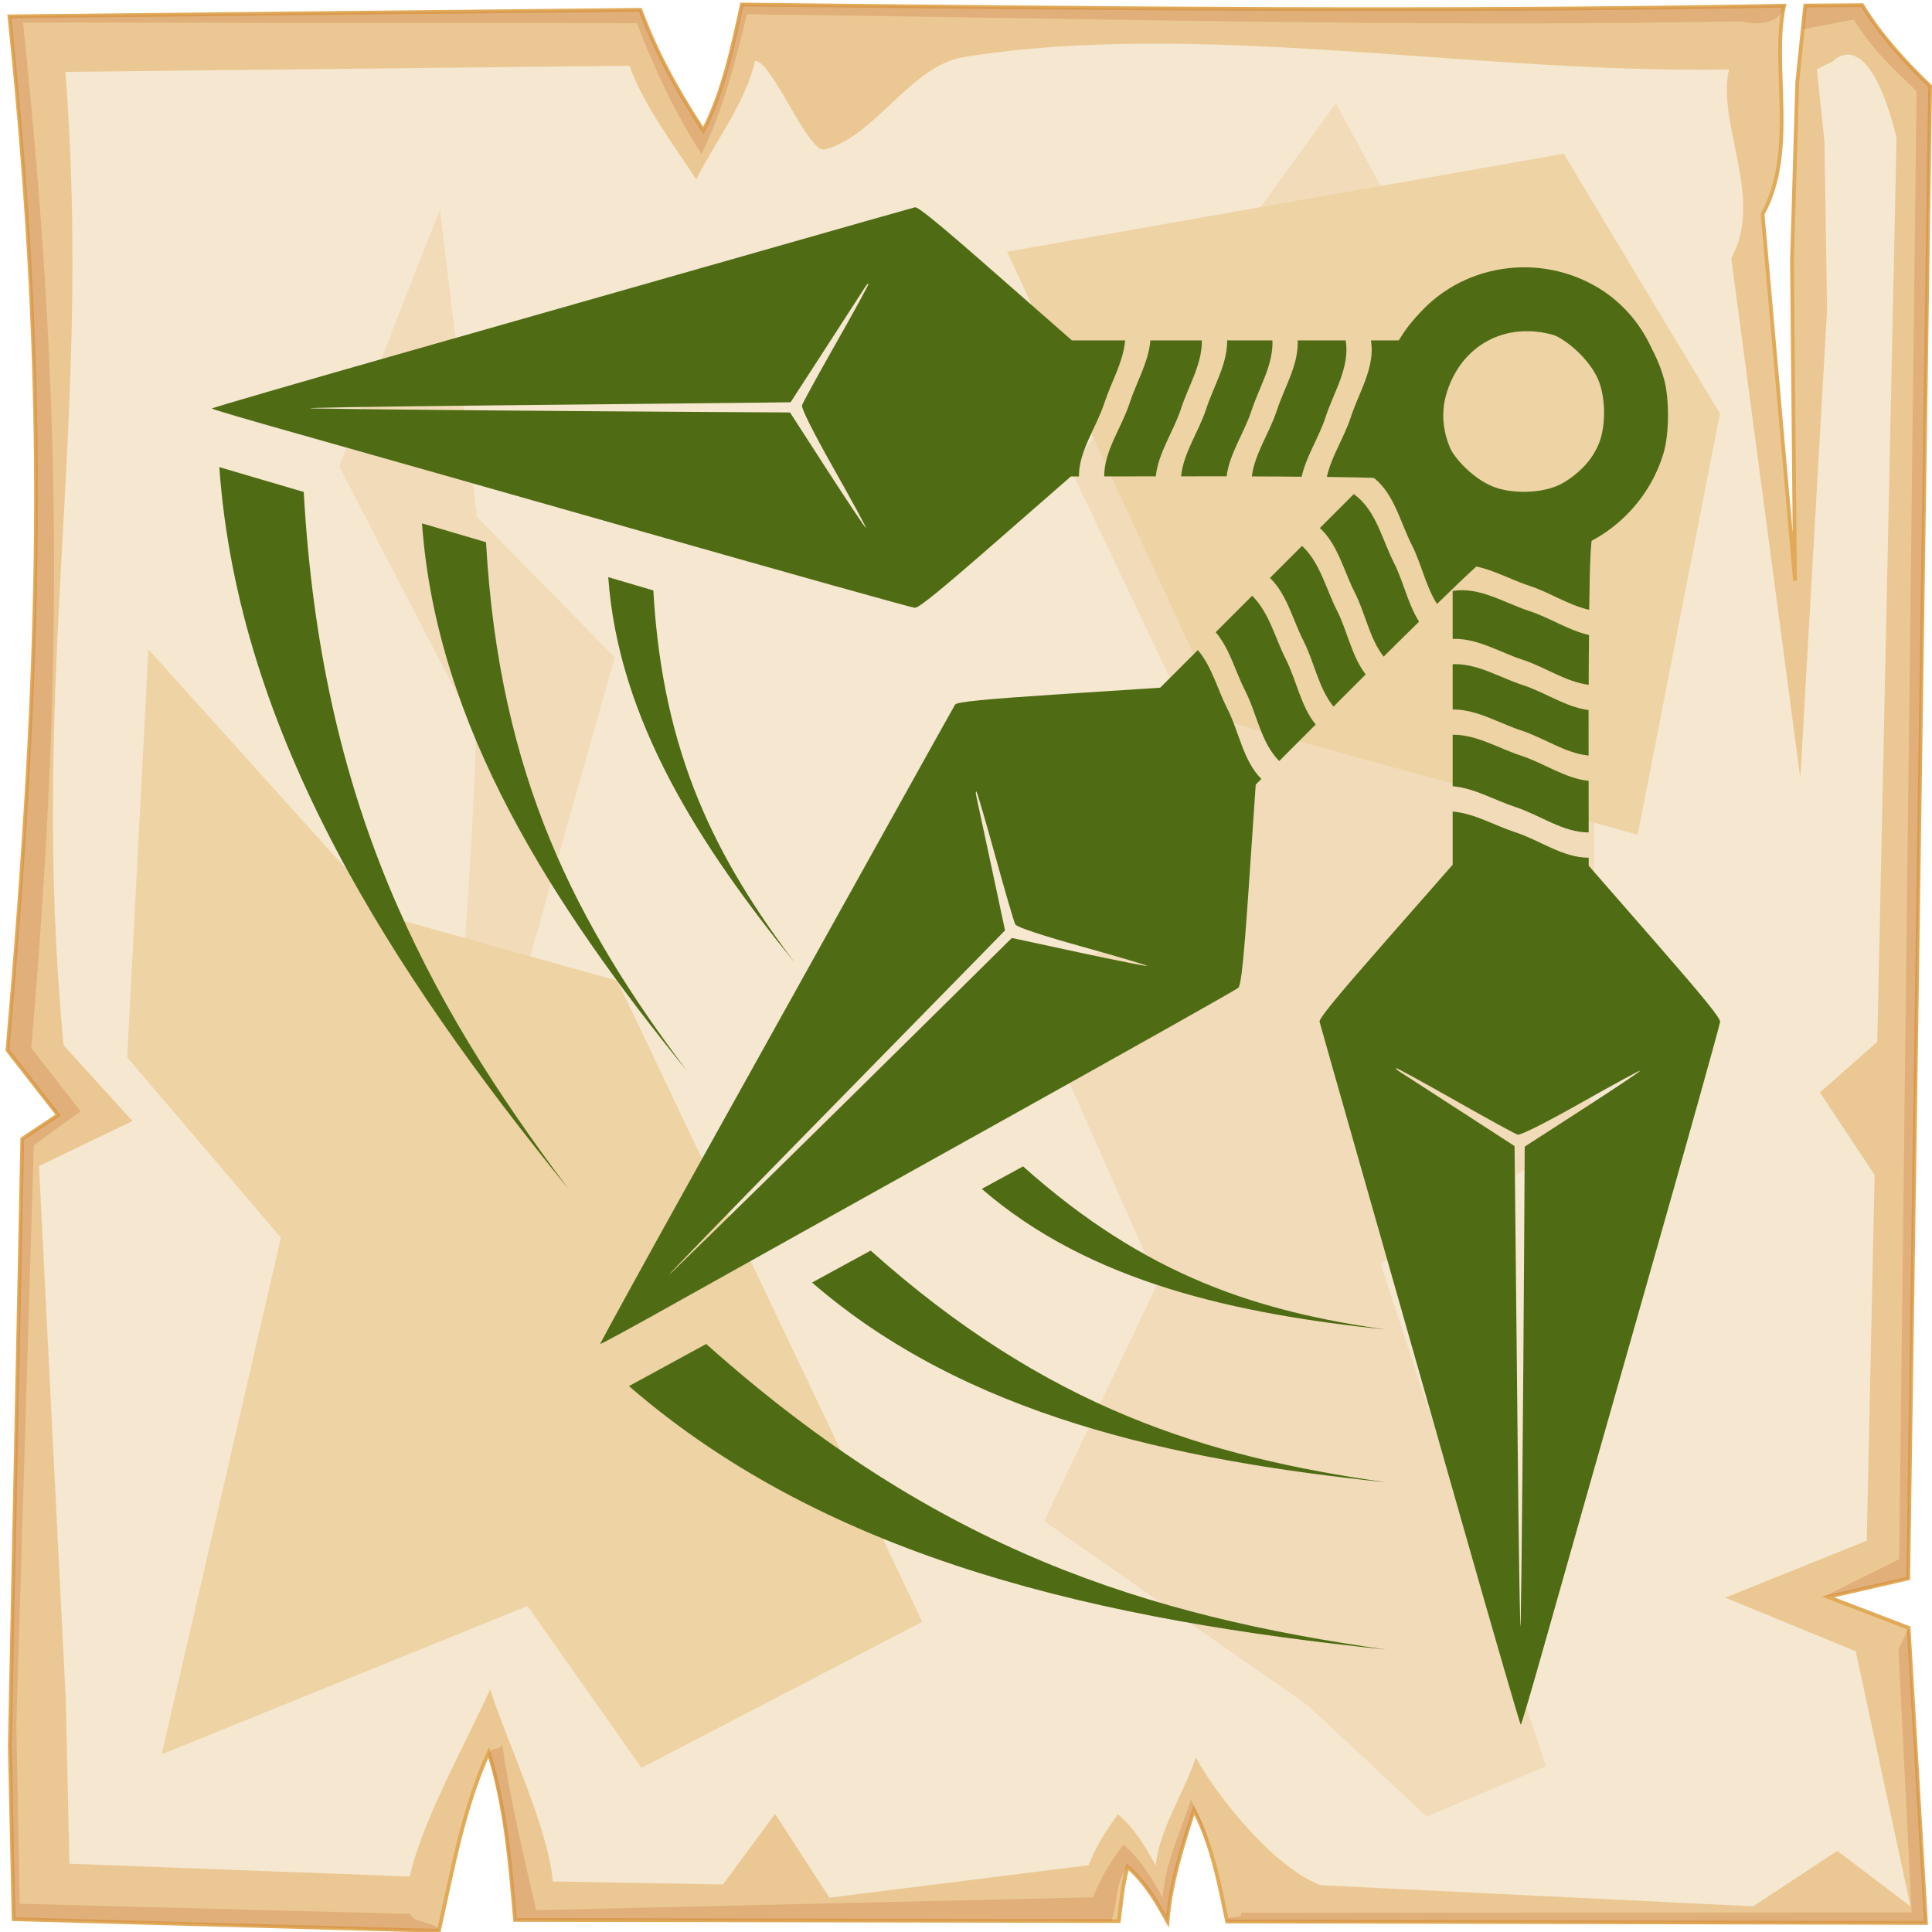 <?xml version="1.0" encoding="UTF-8" standalone="no"?>
<svg
   viewBox="0 0 512 512"
   style="height: 512px; width: 512px;"
   version="1.1"
   id="svg12"
   sodipodi:docname="viper--twin-fangs copy.svg"
   inkscape:version="1.4 (e7c3feb1, 2024-10-09)"
   xml:space="preserve"
   xmlns:inkscape="http://www.inkscape.org/namespaces/inkscape"
   xmlns:sodipodi="http://sodipodi.sourceforge.net/DTD/sodipodi-0.dtd"
   xmlns="http://www.w3.org/2000/svg"
   xmlns:svg="http://www.w3.org/2000/svg"><sodipodi:namedview
     id="namedview12"
     pagecolor="#505050"
     bordercolor="#ffffff"
     borderopacity="1"
     inkscape:showpageshadow="0"
     inkscape:pageopacity="0"
     inkscape:pagecheckerboard="1"
     inkscape:deskcolor="#d1d1d1"
     inkscape:zoom="0.29572278"
     inkscape:cx="-512.30412"
     inkscape:cy="612.0597"
     inkscape:window-width="1728"
     inkscape:window-height="1051"
     inkscape:window-x="0"
     inkscape:window-y="38"
     inkscape:window-maximized="1"
     inkscape:current-layer="svg12" /><defs
     id="defs2"><radialGradient
       id="delapouite-viking-shield-gradient-0"><stop
         offset="0%"
         stop-color="#830000"
         stop-opacity="1"
         id="stop1" /><stop
         offset="100%"
         stop-color="#000"
         stop-opacity="1"
         id="stop2" /></radialGradient></defs><path
     d="M0 0h512v512H0z"
     fill="url(#pattern)"
     id="path2" /><svg
     version="1.1"
     id="svg11"><defs
       id="defs6"><filter
         id="b"
         x="-0.023"
         width="1.047"
         y="-0.023"
         height="1.047"
         color-interpolation-filters="sRGB"><feGaussianBlur
           stdDeviation="4.823"
           id="feGaussianBlur2" /></filter><filter
         id="a"
         x="-0.012"
         width="1.024"
         y="-0.012"
         height="1.024"
         color-interpolation-filters="sRGB"><feGaussianBlur
           stdDeviation="2.55"
           id="feGaussianBlur3" /></filter><filter
         id="c"
         x="-0.112"
         width="1.225"
         y="-0.083"
         height="1.165"
         color-interpolation-filters="sRGB"><feGaussianBlur
           stdDeviation="15.63"
           id="feGaussianBlur4" /></filter><filter
         id="e"
         x="-0.238"
         width="1.475"
         y="-0.249"
         height="1.497"
         color-interpolation-filters="sRGB"><feGaussianBlur
           stdDeviation="18.7"
           id="feGaussianBlur5" /></filter><filter
         id="d"
         x="-0.213"
         width="1.426"
         y="-0.151"
         height="1.303"
         color-interpolation-filters="sRGB"><feGaussianBlur
           stdDeviation="18.7"
           id="feGaussianBlur6" /></filter></defs><path
       d="M196.6 1.207c-2.5 11.323-4.8 22.703-10.2 33.383-7-10.68-12.6-20.91-16.7-31.988L2.494 4.338C13 104.9 10.86 175.3 1.979 278.3L15.4 295.5l-9.494 6.3L2.6 462.7l1.019 45.9 112.681 3.1c3.6-16.1 6.5-32.5 13.2-47.3 4.5 14.4 5.7 29.4 7 44.4l160 .3c.8-6.1.7-8.1 2.3-14.4 5.1 4.5 7.8 9.5 10.6 14.5.8-10.1 3.9-19.8 7-29.5 4.8 9.2 6.7 19.4 8.8 29.5l185.2.4-4.6-78.2-21.4-8.2 21.3-4.9 5.8-395.47c-7-6.73-13.3-13.744-18-21.465l-15.1.114-2.1 20.321-1.4 47.23.8 84.87-8.6-97.14c9.3-16.86 2.2-39.69 5.7-55.239-92.1 1.696-184.1.685-276.2-.314z"
       overflow="visible"
       color="#000"
       fill="#ebc893"
       fill-rule="evenodd"
       stroke="#e0aa58"
       enable-background="accumulate"
       id="path6" /><path
       d="M196.6 1.203c-2.5 11.327-4.8 22.707-10.2 33.387-7-10.68-12.6-20.91-16.7-31.99L2.494 4.336C13 104.9 10.86 175.3 1.979 278.3L15.4 295.5l-9.494 6.3L2.6 462.7l1.019 45.9 112.681 3.1c.5-2.1-7.9-2.3-7.4-4.5L5.244 504.5l-.914-47.3 4.63-153.7 12.42-9-13.093-16.8C16.95 177.3 16.36 104 6.113 5.992l162.687.164c4 10.804 10.3 24.254 17.1 34.664 5.3-10.41 9.5-25.97 12-37.02 89.8.974 173.8 3.521 263.6 1.867 4.6 1.226 10.6.431 11.3-4.149-92.1 1.696-184.1.684-276.2-.315zm296.9.158l-15.1.116-.6 6.277 13.5-2.557c4.6 7.533 9.7 12.383 16.6 18.943l-4.6 389.06-19.9 9.9 4.1-.6 18.2-4.2 5.8-395.47c-7-6.73-13.3-13.748-18-21.469zm9.6 435.739l3.5 69.7-177.7.1c.4 2.1-4.1.2-3.7 2.3l185.2.4-4.6-78.2zm-370 25.1c-1 2.2-2.9.4-3.7 2.6 4.2 14 5.8 29.5 7.1 44l158 .3c1.9-5 .8-9.7 4.3-14.4 5.1 4.5 7.8 9.5 10.6 14.5.8-10.1 3.9-19.8 7-29.5 1.8 3.4 3.2 7 4.3 10.6-1.4-5.6-2.4-8.3-5.1-13.4-3 9.4-6.7 16.2-7.5 26-2.7-4.9-5.4-9.7-10.4-14.1-3.4 4.6-6.2 9.1-8 14l-147.6 3.4c-3.4-14.6-7.1-30.3-9-44z"
       overflow="visible"
       color="#000"
       opacity=".527"
       fill="#c87137"
       fill-rule="evenodd"
       filter="url(#a)"
       enable-background="accumulate"
       id="path7" /><path
       d="M200.1 16.1c-2.3 10.67-10.5 21.38-15.6 31.44-6.6-10.06-13.9-19.69-17.7-30.12L17.34 19.05C24.61 113.6 7.605 179.3 16.85 277l18.26 20.1L10.34 309l7.1 141.6.96 43.3 90.2 3.4c3.4-15.2 15-35.6 21.3-49.6 4.3 13.6 15.4 36.7 16.6 50.9l45.1.8 13.8-18.7 14.4 22.2 68.7-8.6c1.8-4.7 4.5-9.1 7.8-13.5 4.8 4.2 7.4 8.9 10 13.6.8-9.5 7.7-19.6 10.6-28.7 4.5 8.6 19.9 28.9 33.1 33.9l114.6 5.6 22.3-14.7 19.4 14.7-14.5-67.6-34.6-14.2 37.5-15.1 2.1-96.9-14.5-21.9 15.2-13.4 5.1-239.63c-5.2-21.09-11.8-24.89-16.9-20.22l-4.2 2.11 2 19.14.7 44.47-7.1 124.23-18.3-137.78c8.8-15.88-3.9-35.38-.6-50.02-67.1 1.24-140.4-13.332-202.8-3.28-14 2.25-23.7 21.31-36.9 24.48-4.3 1.03-13.9-23.45-18.4-23.5z"
       overflow="visible"
       enable-background="accumulate"
       filter="url(#b)"
       fill-rule="evenodd"
       fill="#f6e7d0"
       color="#000"
       id="path8" /><path
       d="M354 27.39l-70.3 96.91 46.4 97.6-56.2 43.6 33 74.4-30.2 63.2 69.8 48.8 31.6 29.5 31.6-13.3L365.9 335l55.5-36.5 2.1-146.1-56.9-101.83zM116.6 55.48L89.9 123.6s33.7 65.3 35.8 68.8c2.1 3.6-7 118-7 118l42.8 73.8s9.9-82.9 7.1-83.6c-2.8-.7-29.5-42.1-29.5-42.1l23.8-84.3-36.5-37.2z"
       color="#000"
       overflow="visible"
       fill="#f2dbb9"
       fill-rule="evenodd"
       filter="url(#c)"
       enable-background="accumulate"
       id="path9" /><path
       d="M39.33 172.1l-5.62 108.1L74.45 328 42.84 464.9l96.96-39.3 30.2 42.9 74.4-38.7-80.8-169.9-60.4-16.9z"
       color="#000"
       overflow="visible"
       fill="#eed3a4"
       fill-rule="evenodd"
       enable-background="accumulate"
       filter="url(#d)"
       id="path10" /><path
       d="M266.9 66.72L324.5 191 434 221.2l21.8-111.6-41.4-68.86z"
       color="#000"
       overflow="visible"
       fill="#eed3a4"
       fill-rule="evenodd"
       enable-background="accumulate"
       filter="url(#e)"
       id="path11" /></svg><g
     id="g16"
     transform="translate(51.461,8.568)"><path
       id="path1"
       style="fill:#4f6c14;fill-opacity:1;stroke-width:0.562"
       d="m 107.62,347.598 c -0.137,-0.103 11.644,-21.536 26.177,-47.627 14.533,-26.092 35.609,-63.954 46.838,-84.14 11.228,-20.186 20.684,-37.142 21.013,-37.677 0.438,-0.713 7.779,-1.442 27.478,-2.726 l 26.881,-1.751 9.973,-9.973 c 3.73,4.394 5.214,10.441 7.849,15.618 3.109,6.112 4.148,13.709 8.987,18.527 l -1.497,1.503 -1.798,26.464 c -1.341,19.736 -2.062,26.704 -2.834,27.409 -0.569,0.52 -29.685,16.902 -64.702,36.404 -35.017,19.502 -72.769,40.564 -83.892,46.807 -11.123,6.243 -20.335,11.267 -20.472,11.163 z m 18.345,-18.469 c -0.068,0.099 0.142,-0.084 0.653,-0.573 7.875,-7.54 41.895,-40.943 71.983,-70.679 l 18.085,-17.875 17.81,3.831 c 9.795,2.106 17.92,3.718 18.056,3.583 0.136,-0.136 -7.537,-2.411 -17.049,-5.056 -10.68,-2.969 -17.527,-5.242 -17.903,-5.94 -0.335,-0.622 -2.7,-8.711 -5.254,-17.976 -2.554,-9.265 -4.822,-17.015 -5.042,-17.221 -0.22,-0.206 -0.209,0.469 0.026,1.498 0.235,1.03 2.031,9.387 3.99,18.571 l 3.563,16.697 -6.734,6.897 c -3.704,3.792 -25.236,25.77 -47.848,48.84 -19.786,20.186 -33.864,34.709 -34.336,35.402 z M 287.546,193.108 c -4.834,-4.819 -5.874,-12.413 -8.982,-18.523 -2.635,-5.178 -4.12,-11.223 -7.85,-15.617 l 9.644,-9.644 c 0.064,0.063 0.14,0.126 0.202,0.188 4.383,4.441 5.885,11.006 8.714,16.567 2.868,5.637 3.981,12.537 7.932,17.356 z m 14.391,-14.413 c -3.948,-4.819 -5.06,-11.716 -7.927,-17.352 -2.829,-5.561 -4.331,-12.125 -8.713,-16.566 -0.062,-0.063 -0.139,-0.125 -0.205,-0.188 l 1.552,-1.552 6.93,-6.93 c 0.18,0.163 0.372,0.326 0.533,0.489 4.383,4.441 5.883,11.006 8.712,16.567 2.797,5.498 3.924,12.195 7.641,16.994 z m 13.276,-13.251 c -3.731,-4.8 -4.857,-11.51 -7.658,-17.016 -2.829,-5.561 -4.331,-12.125 -8.713,-16.566 -0.162,-0.162 -0.351,-0.327 -0.531,-0.49 l 9.002,-9.002 c 0.724,0.538 1.377,1.083 1.914,1.627 4.383,4.441 5.886,11.005 8.716,16.566 2.538,4.987 3.699,10.963 6.666,15.613 -3.091,3.052 -5.153,5.028 -9.395,9.268 z m 14.15,-13.96 c -2.986,-4.656 -4.142,-10.654 -6.687,-15.656 -2.829,-5.561 -4.332,-12.127 -8.715,-16.567 -0.54,-0.54 -1.191,-1.088 -1.916,-1.625 l 5.236,-5.236 -0.838,-5.399 c -2.881,-18.569 9.218,-36.737 27.742,-41.657 19.39,-5.151 40.155,7.104 45.398,26.795 1.38,5.181 1.307,14.278 -0.153,19.251 -5.057,17.216 -21.85,29.1 -38.728,27.406 -2.554,-0.256 -5.32,-0.652 -6.144,-0.88 -0.789,-0.218 -6.189,4.778 -15.195,13.568 z m 8.239,-34.215 c 1.84,1.892 4.021,3.507 6.487,4.722 2.606,1.284 6.117,1.889 9.632,1.829 3.515,-0.06 7.034,-0.786 9.656,-2.16 4.772,-2.499 9.534,-7.812 11.086,-12.367 1.533,-4.498 1.502,-10.972 -0.075,-15.609 -1.822,-5.358 -8.43,-11.787 -13.735,-13.362 -13.107,-3.892 -25.059,2.59 -28.856,15.65 -2.163,7.439 0.284,15.621 5.805,21.297 z"
       sodipodi:nodetypes="sssscccscccscssssccccsssssscccssscscccscccssccccscccscccsscsccsccccssssscsssssssss" /><path
       d="m 352.683,63.516 c -13.303,-0.378 -26.502,6.195 -33.424,18.125 -9.619,16.577 -5.327,37.979 9.84,49.072 l 4.41,3.225 v 7.404 c 0.892,-0.132 1.74,-0.21 2.504,-0.205 6.239,0.041 11.944,3.621 17.877,5.553 5.336,1.737 10.395,5.161 15.799,6.342 0.153,-12.584 0.438,-19.934 1.15,-20.338 0.744,-0.422 2.979,-2.098 4.967,-3.723 13.132,-10.737 16.604,-31.014 8.006,-46.764 -2.483,-4.549 -8.865,-11.033 -13.504,-13.721 -5.51,-3.193 -11.578,-4.799 -17.625,-4.971 z m -1.688,15.012 c 3.547,-0.049 7.12,0.545 9.658,1.795 4.394,2.164 8.995,6.72 11.092,10.984 2.124,4.319 2.513,11.442 0.906,16.584 -0.883,2.826 -2.858,5.827 -5.301,8.355 -2.443,2.528 -5.353,4.583 -8.104,5.518 -10.413,3.539 -22.115,-0.655 -27.09,-9.707 -6.55,-11.92 -2.683,-24.955 9.338,-31.471 2.432,-1.318 5.953,-2.01 9.5,-2.059 z m -14.982,69.307 c -0.764,0 -1.611,0.071 -2.504,0.203 v 12.73 c 0.243,-0.012 0.493,-0.031 0.723,-0.029 6.239,0.041 11.942,3.621 17.875,5.553 5.874,1.913 11.415,5.861 17.447,6.617 0.001,-5.998 0.062,-8.854 0.09,-13.197 -5.387,-1.19 -10.433,-4.594 -15.754,-6.326 -5.933,-1.931 -11.638,-5.51 -17.877,-5.551 z m -1.781,19.6 c -0.229,-0.001 -0.48,0.019 -0.723,0.031 v 9.801 2.195 c 0.09,-0.001 0.189,-0.012 0.277,-0.012 6.239,0.041 11.943,3.621 17.875,5.553 6.013,1.958 11.676,6.048 17.875,6.664 l -0.01,-12.065 c -6.022,-0.765 -11.555,-4.704 -17.42,-6.613 -5.933,-1.932 -11.636,-5.514 -17.875,-5.555 z m -0.447,18.713 c -0.088,-5e-4 -0.186,0.01 -0.275,0.01 v 13.639 c 5.744,0.469 11.069,3.694 16.594,5.492 6.518,2.122 12.624,6.758 19.449,6.746 l -0.01,-13.67 c -6.201,-0.615 -11.867,-4.706 -17.881,-6.664 -5.933,-1.932 -11.637,-5.512 -17.877,-5.553 z m -0.277,20.344 v 14.104 l -17.768,20.246 c -13.021,14.837 -17.697,20.543 -17.502,21.358 0.146,0.611 5.449,19.287 11.783,41.5 6.334,22.213 18.204,63.889 26.377,92.615 8.173,28.726 14.998,52.211 15.168,52.188 0.17,-0.023 3.131,-10.09 6.582,-22.369 3.451,-12.279 15.252,-53.867 26.223,-92.418 10.971,-38.55 19.974,-70.722 20.01,-71.492 0.048,-1.044 -4.37,-6.481 -17.377,-21.385 l -17.443,-19.984 -0.002,-2.121 c -6.828,0.014 -12.935,-4.623 -19.455,-6.746 -5.524,-1.799 -10.852,-5.025 -16.596,-5.494 z m -14.957,68.02 c 0.301,-0.01 7.385,3.866 15.742,8.611 8.357,4.745 15.748,8.793 16.424,8.996 0.759,0.228 7.21,-3.007 16.861,-8.459 8.597,-4.856 15.631,-8.672 15.631,-8.48 0,0.192 -6.885,4.798 -15.301,10.234 l -15.303,9.885 -0.148,25.428 c -0.249,42.301 -0.685,89.977 -0.922,100.877 -0.123,5.658 -0.487,-16.143 -0.811,-48.445 -0.323,-32.303 -0.638,-63.069 -0.701,-68.369 l -0.115,-9.639 -14.326,-9.287 c -7.88,-5.109 -15.059,-9.749 -15.953,-10.311 -0.895,-0.562 -1.379,-1.031 -1.078,-1.041 z"
       style="fill:#4f6c14;fill-opacity:1;stroke-width:0.562"
       id="path1-9" /><path
       id="path4"
       style="fill:#4f6c14;stroke-width:2;stroke-linejoin:round;paint-order:stroke fill markers"
       d="m 219.66,300.535 -10.936,5.963 c 28.677,24.865 67.622,33.193 107.199,37.297 -33.799,-4.781 -63.439,-13.934 -96.264,-43.26 z m -40.389,22.318 -15.523,8.465 c 40.708,35.297 95.993,47.12 152.176,52.945 -47.98,-6.787 -90.055,-19.78 -136.652,-61.41 z m -43.576,24.746 -20.471,11.162 c 53.689,46.553 126.601,62.147 200.699,69.83 -63.28,-8.952 -118.773,-26.087 -180.229,-80.992 z" /><path
       d="m 389.681,100.814 c 0.378,-13.303 -6.195,-26.502 -18.125,-33.424 -16.577,-9.619 -37.979,-5.327 -49.072,9.84 l -3.225,4.41 h -7.404 c 0.132,0.892 0.21,1.74 0.205,2.504 -0.041,6.239 -3.621,11.944 -5.553,17.877 -1.737,5.336 -5.161,10.395 -6.342,15.799 12.584,0.153 19.934,0.438 20.338,1.15 0.422,0.744 2.098,2.979 3.723,4.967 10.737,13.132 31.014,16.604 46.764,8.006 4.549,-2.483 11.033,-8.865 13.721,-13.504 3.193,-5.51 4.799,-11.578 4.971,-17.625 z m -15.012,-1.688 c 0.049,3.547 -0.545,7.12 -1.795,9.658 -2.164,4.394 -6.72,8.995 -10.984,11.092 -4.319,2.124 -11.442,2.513 -16.584,0.906 -2.826,-0.883 -5.827,-2.858 -8.355,-5.301 -2.528,-2.443 -4.583,-5.353 -5.518,-8.104 -3.539,-10.413 0.655,-22.115 9.707,-27.09 11.92,-6.55 24.955,-2.683 31.471,9.338 1.318,2.432 2.01,5.953 2.059,9.5 z M 305.363,84.144 c 0,-0.764 -0.071,-1.611 -0.203,-2.504 h -12.73 c 0.012,0.243 0.031,0.493 0.029,0.723 -0.041,6.239 -3.621,11.942 -5.553,17.875 -1.913,5.874 -5.861,11.415 -6.617,17.447 5.998,0.001 8.854,0.062 13.197,0.09 1.19,-5.387 4.594,-10.433 6.326,-15.754 1.931,-5.933 5.51,-11.638 5.551,-17.877 z m -19.6,-1.781 c 10e-4,-0.229 -0.019,-0.48 -0.031,-0.723 h -9.801 -2.195 c 0.001,0.09 0.012,0.189 0.012,0.277 -0.041,6.239 -3.621,11.943 -5.553,17.875 -1.958,6.013 -6.048,11.676 -6.664,17.875 l 12.065,-0.01 c 0.765,-6.022 4.704,-11.555 6.613,-17.42 1.932,-5.933 5.514,-11.636 5.555,-17.875 z m -18.713,-0.447 c 5e-4,-0.088 -0.01,-0.186 -0.01,-0.275 h -13.639 c -0.469,5.744 -3.694,11.069 -5.492,16.594 -2.122,6.518 -6.758,12.624 -6.746,19.449 l 13.67,-0.01 c 0.615,-6.201 4.706,-11.867 6.664,-17.881 1.932,-5.933 5.512,-11.637 5.553,-17.877 z m -20.344,-0.277 h -14.104 l -20.246,-17.768 c -14.837,-13.021 -20.543,-17.697 -21.358,-17.502 -0.611,0.146 -19.287,5.449 -41.5,11.783 -22.213,6.334 -63.889,18.204 -92.615,26.377 -28.726,8.173 -52.211,14.998 -52.188,15.168 0.023,0.17 10.09,3.131 22.369,6.582 12.279,3.451 53.867,15.252 92.418,26.223 38.55,10.971 70.722,19.974 71.492,20.01 1.044,0.048 6.481,-4.37 21.385,-17.377 l 19.984,-17.443 2.121,-0.002 c -0.014,-6.828 4.623,-12.935 6.746,-19.455 1.799,-5.524 5.025,-10.852 5.494,-16.596 z m -68.02,-14.957 c 0.01,0.301 -3.866,7.385 -8.611,15.742 -4.745,8.357 -8.793,15.748 -8.996,16.424 -0.228,0.759 3.007,7.21 8.459,16.861 4.856,8.597 8.672,15.631 8.48,15.631 -0.192,0 -4.798,-6.885 -10.234,-15.301 l -9.885,-15.303 -25.428,-0.148 c -42.301,-0.249 -89.977,-0.685 -100.877,-0.922 -5.658,-0.123 16.143,-0.487 48.445,-0.811 32.303,-0.323 63.069,-0.638 68.369,-0.701 l 9.639,-0.115 9.287,-14.326 c 5.109,-7.88 9.749,-15.059 10.311,-15.953 0.562,-0.895 1.031,-1.379 1.041,-1.078 z"
       style="fill:#4f6c14;fill-opacity:1;stroke-width:0.562"
       id="path13" /><path
       id="path14"
       style="fill:#4f6c14;stroke-width:2;stroke-linejoin:round;paint-order:stroke fill markers"
       d="m 121.68,147.899 -11.949,-3.516 c 2.695,37.86 24.345,71.287 49.428,102.174 C 138.64,219.276 124.154,191.846 121.68,147.899 Z M 77.339,135.121 60.377,130.13 c 3.826,53.744 34.559,101.196 70.167,145.043 C 101.416,236.446 80.851,197.507 77.339,135.121 Z M 29.028,121.806 6.66,115.224 C 11.706,186.106 52.236,248.69 99.199,306.517 60.783,255.442 33.66,204.086 29.028,121.806 Z" /></g></svg>
